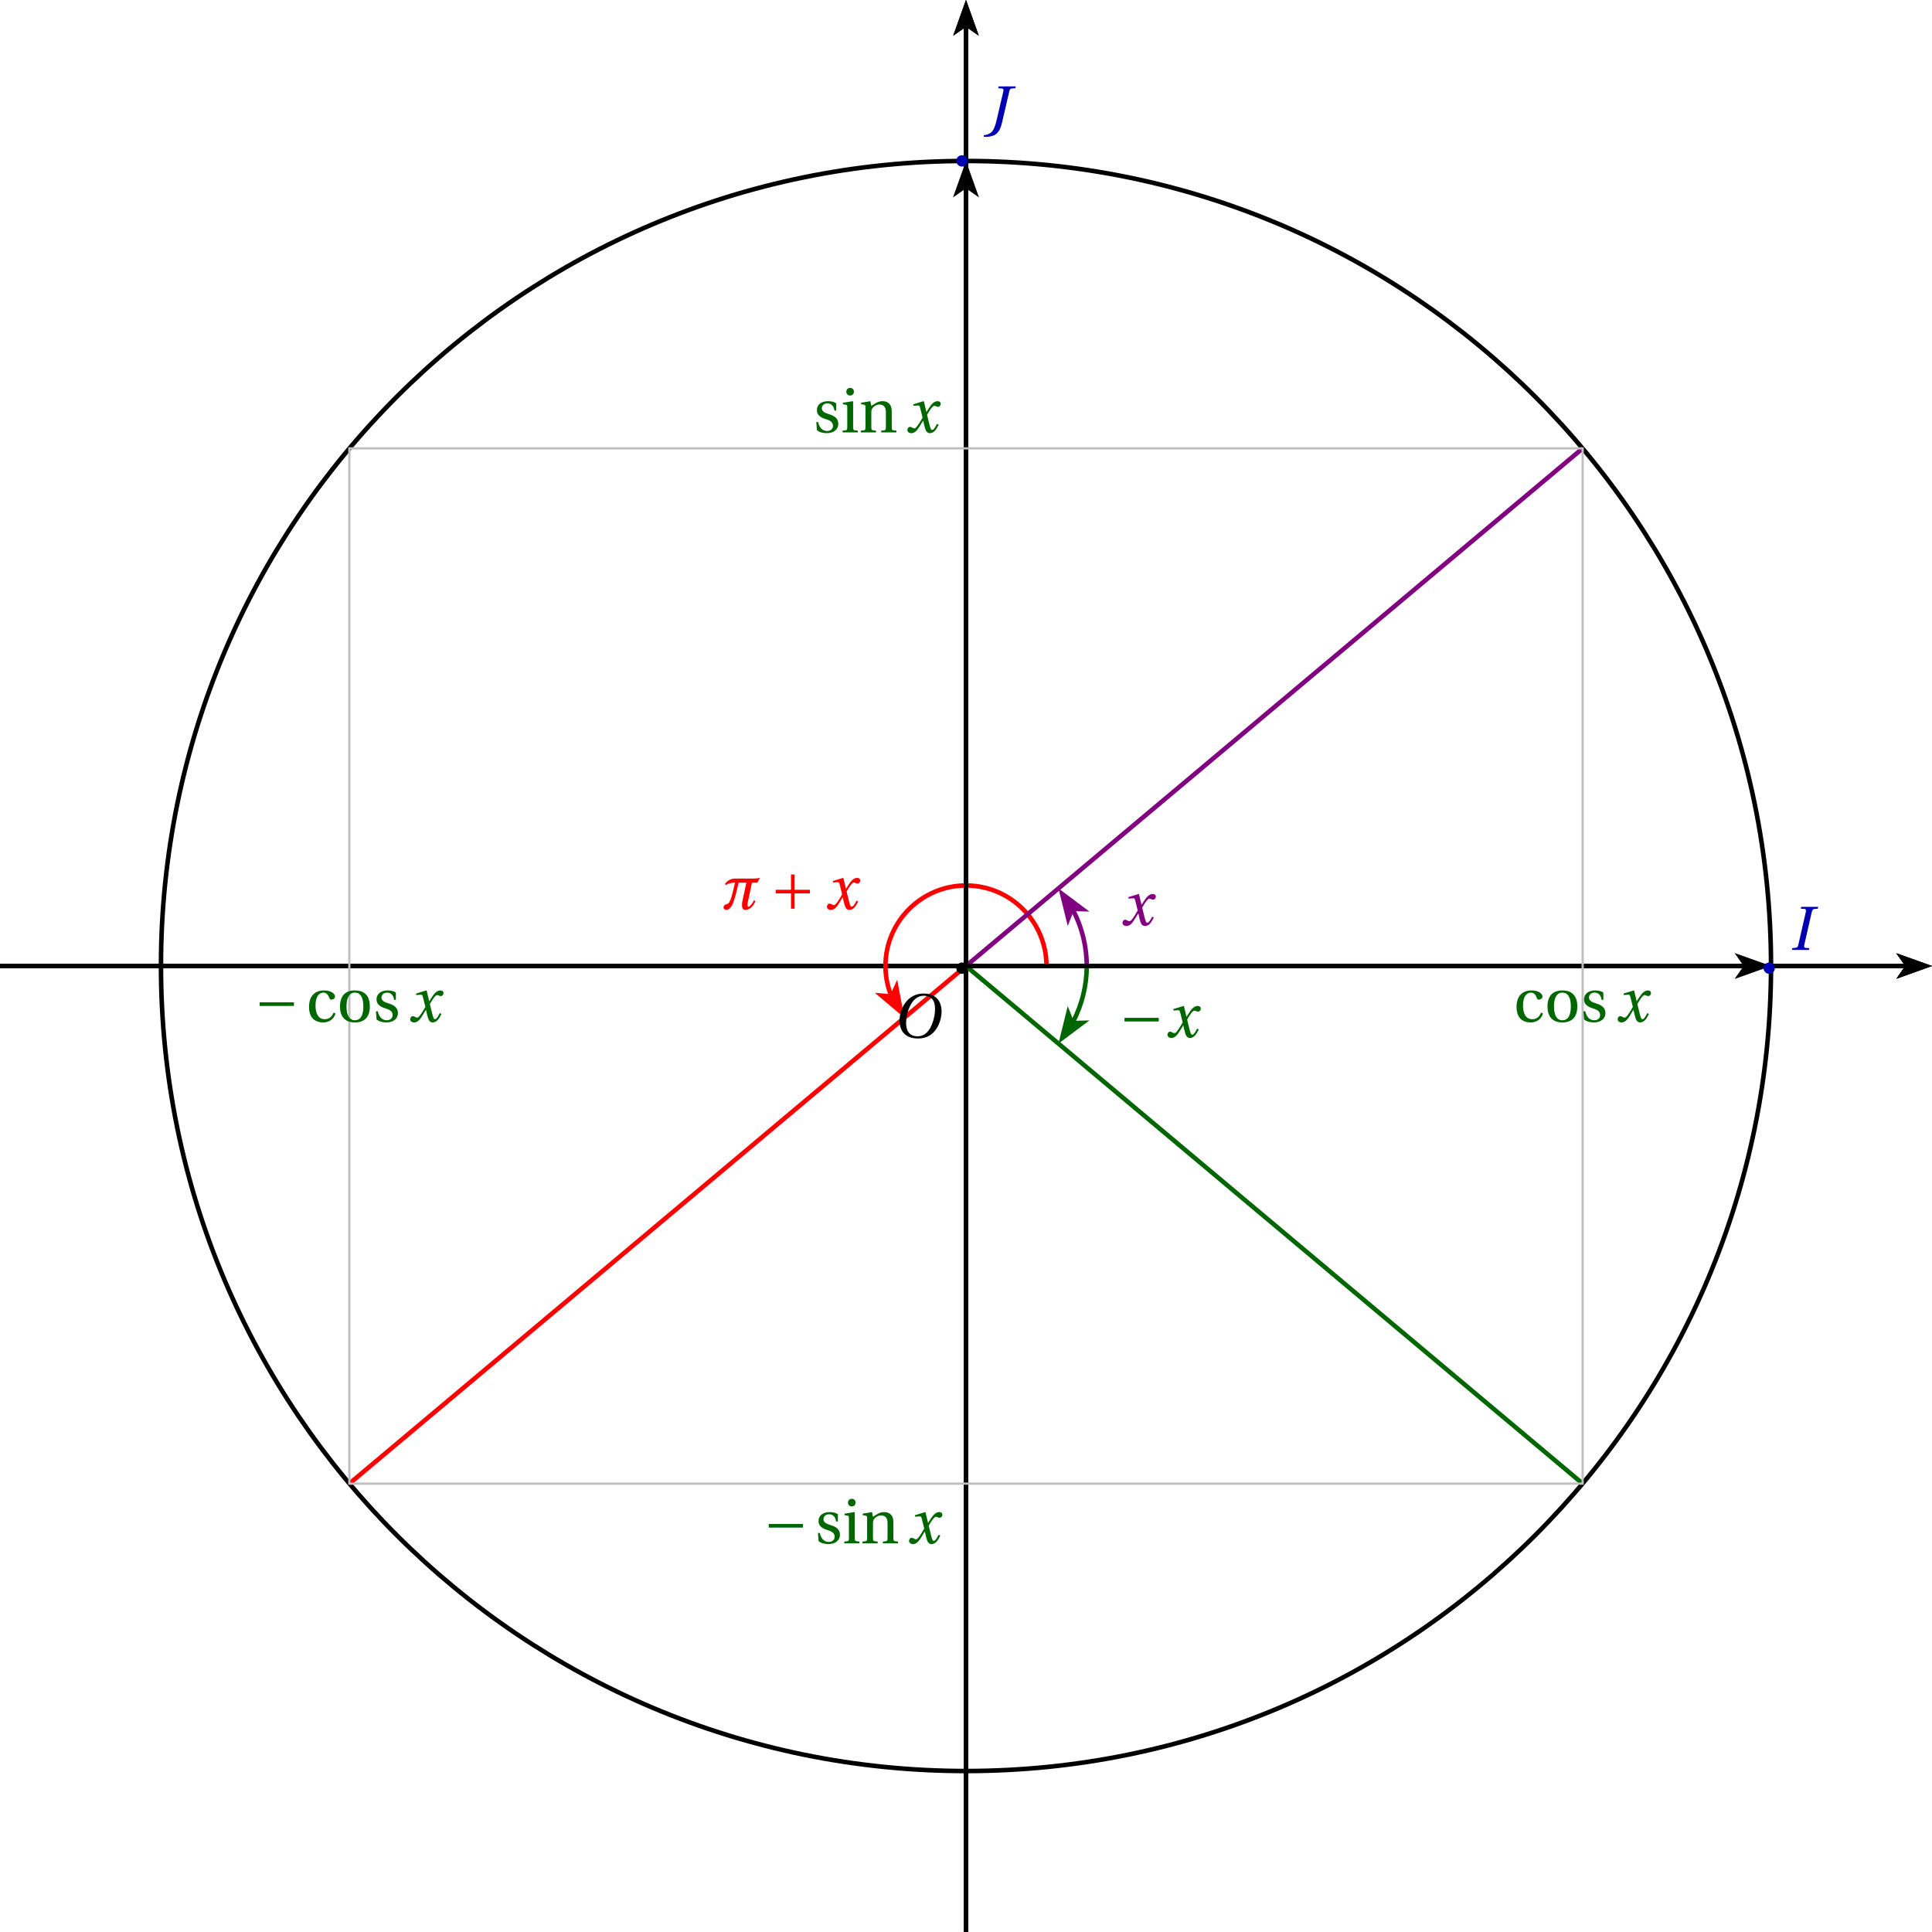 <?xml version='1.0' encoding='UTF-8'?>
<!-- This file was generated by dvisvgm 2.2 -->
<svg height='191.461pt' version='1.1' viewBox='36.172 21.555 191.461 191.461' width='191.461pt' xmlns='http://www.w3.org/2000/svg' xmlns:xlink='http://www.w3.org/1999/xlink'>
<defs>
<clipPath id='clip1'>
<path d='M36.172 213.016V21.555H227.633V213.016Z'/>
</clipPath>
<clipPath clip-path='url(#clip1)' id='clip2'>
<path d='M131.902 678.051'/>
</clipPath>
<clipPath clip-path='url(#clip1)' id='clip3'>
<path d='M131.902 678.051'/>
</clipPath>
<clipPath clip-path='url(#clip1)' id='clip4'>
<path d='M131.902 678.051'/>
</clipPath>
<path d='M3.441 0L3.506 -0.318L2.86 -0.362C2.597 -0.384 2.542 -0.57 2.619 -0.909L3.934 -6.673C4.011 -7.013 4.12 -7.188 4.394 -7.21L4.997 -7.265L5.073 -7.583H2.071L1.994 -7.265L2.641 -7.221C2.893 -7.199 2.959 -7.002 2.882 -6.673L1.567 -0.909C1.49 -0.559 1.37 -0.405 1.107 -0.384L0.504 -0.318L0.438 0H3.441Z' id='g8-73'/>
<path d='M2.148 -7.583L2.071 -7.265L2.717 -7.21C2.98 -7.188 3.046 -7.046 2.97 -6.706L1.775 -1.578C1.534 -0.548 1.238 0.142 0.899 0.46C0.526 0.8 0.077 0.953 -0.471 1.008V1.282C-0.351 1.293 -0.23 1.304 -0.11 1.304C0.394 1.304 1.151 1.183 1.589 0.877C2.104 0.515 2.487 -0.099 2.739 -1.194L4.021 -6.706C4.098 -7.046 4.208 -7.199 4.482 -7.221L5.084 -7.265L5.161 -7.583H2.148Z' id='g8-74'/>
<path d='M5.523 -7.364C6.728 -7.364 7.495 -6.651 7.495 -5.106C7.495 -4.482 7.429 -3.572 6.98 -2.411C6.531 -1.238 5.786 -0.219 4.361 -0.219C3.178 -0.219 2.4 -0.997 2.4 -2.52C2.4 -3.441 2.575 -4.46 3.079 -5.523C3.583 -6.564 4.361 -7.364 5.523 -7.364ZM5.479 -7.747C3.726 -7.747 2.641 -6.783 2.005 -5.731C1.403 -4.712 1.249 -3.682 1.249 -2.959C1.249 -1.151 2.279 0.164 4.46 0.164C6.399 0.164 7.353 -0.833 7.955 -1.918C8.547 -2.991 8.646 -4.109 8.646 -4.536C8.646 -6.783 7.287 -7.747 5.479 -7.747Z' id='g8-79'/>
<path d='M5.556 -1.512C5.293 -1.019 4.997 -0.438 4.69 -0.438C4.482 -0.438 4.394 -0.69 4.153 -1.666L3.802 -3.101C4.197 -3.802 4.756 -4.679 5.073 -4.679C5.172 -4.679 5.26 -4.657 5.38 -4.591C5.49 -4.547 5.599 -4.504 5.731 -4.504C5.972 -4.504 6.202 -4.734 6.202 -5.03C6.202 -5.369 5.95 -5.501 5.643 -5.501C5.062 -5.501 4.569 -4.975 4.186 -4.361L3.704 -3.616H3.682L3.243 -5.457L3.178 -5.501L1.37 -4.953L1.403 -4.69L2.224 -4.745C2.422 -4.756 2.498 -4.701 2.619 -4.197L3.013 -2.608L2.707 -2.082C2.235 -1.282 1.83 -0.712 1.567 -0.712C1.457 -0.712 1.348 -0.756 1.249 -0.811C1.14 -0.866 0.997 -0.975 0.811 -0.975C0.526 -0.975 0.34 -0.69 0.34 -0.427C0.34 -0.11 0.603 0.131 1.041 0.131C1.786 0.131 2.213 -0.614 2.663 -1.348L3.101 -2.071H3.123L3.32 -1.216C3.528 -0.34 3.737 0.131 4.295 0.131C5.095 0.131 5.512 -0.69 5.84 -1.359L5.556 -1.512Z' id='g8-120'/>
<path d='M6.958 -2.772V-3.408H0.931V-2.772H6.958Z' id='g1-161'/>
<path d='M0.931 -3.408V-2.772H3.627V-0.077H4.263V-2.772H6.958V-3.408H4.263V-6.103H3.627V-3.408H0.931Z' id='g1-197'/>
<path d='M5.742 -1.556C5.457 -0.997 5.019 -0.427 4.778 -0.427C4.646 -0.427 4.613 -0.559 4.613 -0.756C4.613 -0.877 4.624 -1.019 4.646 -1.162L5.391 -4.657H6.344L6.783 -5.501C6.465 -5.424 6.016 -5.38 5.501 -5.38H2.389C1.83 -5.38 1.063 -5.106 0.647 -4.438L0.822 -4.241C1.26 -4.58 1.83 -4.657 2.411 -4.657C1.94 -2.728 1.622 -1.008 1.008 -0.899C0.734 -0.855 0.384 -0.679 0.384 -0.263C0.384 -0.011 0.723 0.131 0.888 0.131C1.468 0.131 1.874 -0.592 2.071 -1.085C2.323 -1.72 2.707 -3.09 3.035 -4.657H4.405L3.693 -1.348C3.66 -1.118 3.638 -0.909 3.638 -0.734C3.638 -0.175 3.813 0.131 4.208 0.131C5.008 0.131 5.621 -0.482 6.005 -1.403L5.742 -1.556Z' id='g5-188'/>
<use id='g10-99' xlink:href='#g3-99'/>
<use id='g10-105' xlink:href='#g3-105'/>
<use id='g10-110' xlink:href='#g3-110'/>
<use id='g10-111' xlink:href='#g3-111'/>
<use id='g10-115' xlink:href='#g3-115'/>
<path d='M3.287 -0.438C1.983 -0.438 1.677 -1.797 1.677 -2.827C1.677 -4.46 2.323 -5.117 3.079 -5.117C3.583 -5.117 3.901 -4.756 4.12 -4.164C4.186 -3.989 4.252 -3.879 4.46 -3.879C4.679 -3.879 5.106 -4.021 5.106 -4.438C5.106 -4.942 4.383 -5.501 3.2 -5.501C1.205 -5.501 0.537 -4.087 0.537 -2.63C0.537 -0.8 1.435 0.131 3.079 0.131C3.846 0.131 4.876 -0.274 5.183 -1.446L4.865 -1.6C4.526 -0.833 4.087 -0.438 3.287 -0.438Z' id='g3-99'/>
<path d='M0.405 -5.227V-4.953L0.822 -4.898C1.107 -4.854 1.172 -4.799 1.172 -4.405V-0.953C1.172 -0.394 1.14 -0.373 0.351 -0.318V0H3.024V-0.318C2.246 -0.373 2.202 -0.394 2.202 -0.953V-5.435L2.126 -5.501L0.405 -5.227ZM1.677 -7.835C1.282 -7.835 1.008 -7.55 1.008 -7.155C1.008 -6.772 1.282 -6.498 1.677 -6.498C2.082 -6.498 2.334 -6.772 2.345 -7.155C2.345 -7.55 2.082 -7.835 1.677 -7.835Z' id='g3-105'/>
<path d='M5.797 -3.758C5.797 -4.865 5.194 -5.501 4.186 -5.501C3.375 -5.501 2.871 -5.106 2.192 -4.668L2.038 -5.501L0.405 -5.227V-4.953L0.822 -4.898C1.107 -4.854 1.172 -4.799 1.172 -4.405V-0.953C1.172 -0.394 1.14 -0.373 0.351 -0.318V0H3.024V-0.318C2.246 -0.373 2.202 -0.394 2.202 -0.953V-3.517C2.202 -3.791 2.224 -3.945 2.312 -4.12C2.542 -4.547 3.035 -4.909 3.616 -4.909C4.361 -4.909 4.767 -4.493 4.767 -3.539V-0.953C4.767 -0.394 4.734 -0.373 3.945 -0.318V0H6.618V-0.318C5.84 -0.373 5.797 -0.394 5.797 -0.953V-3.758Z' id='g3-110'/>
<path d='M3.156 -5.501C1.403 -5.501 0.537 -4.46 0.537 -2.685S1.403 0.131 3.156 0.131C4.931 0.131 5.786 -0.909 5.786 -2.685S4.931 -5.501 3.156 -5.501ZM1.677 -2.685C1.677 -4.197 2.159 -5.117 3.156 -5.117C4.175 -5.117 4.646 -4.197 4.646 -2.685S4.175 -0.252 3.156 -0.252C2.159 -0.252 1.677 -1.172 1.677 -2.685Z' id='g3-111'/>
<path d='M4.021 -3.846V-5.128C3.66 -5.391 3.101 -5.501 2.608 -5.501C1.425 -5.501 0.625 -4.942 0.614 -3.901C0.625 -2.991 1.359 -2.586 2.268 -2.312C2.761 -2.159 3.452 -1.907 3.452 -1.162C3.452 -0.603 3.013 -0.252 2.433 -0.252C1.545 -0.252 1.052 -0.899 0.833 -1.83H0.515L0.625 -0.394C1.019 -0.044 1.687 0.131 2.334 0.131C3.638 0.131 4.383 -0.559 4.383 -1.49C4.383 -2.455 3.791 -2.893 2.663 -3.243C2.213 -3.386 1.49 -3.616 1.49 -4.23C1.501 -4.799 1.929 -5.117 2.476 -5.117C3.254 -5.117 3.627 -4.515 3.704 -3.846H4.021Z' id='g3-115'/>
</defs>
<g id='page1'>
<path clip-path='url(#clip1)' d='M224.101 118.547L227.633 117.285L224.101 116.023L224.984 117.285'/>
<path clip-path='url(#clip1)' d='M36.168 117.285H224.985' fill='none' stroke='#000000' stroke-miterlimit='10' stroke-width='0.421'/>
<path clip-path='url(#clip1)' d='M131.903 118.406V117.285' fill='none' stroke='#000000' stroke-miterlimit='10' stroke-width='0.224'/>
<path clip-path='url(#clip1)' d='M131.903 118.406V117.285' fill='none' stroke='#000000' stroke-miterlimit='10' stroke-width='0.224'/>
<path clip-path='url(#clip1)' d='M133.164 25.086L131.902 21.555L130.641 25.086L131.902 24.203'/>
<path clip-path='url(#clip1)' d='M131.903 213.015V24.203' fill='none' stroke='#000000' stroke-miterlimit='10' stroke-width='0.421'/>
<path clip-path='url(#clip1)' d='M224.101 118.547L227.633 117.285L224.101 116.023L224.984 117.285'/>
<path clip-path='url(#clip1)' d='M36.168 117.285H224.985' fill='none' stroke='#000000' stroke-miterlimit='10' stroke-width='0.421'/>
<path clip-path='url(#clip1)' d='M133.164 25.086L131.902 21.555L130.641 25.086L131.902 24.203'/>
<path clip-path='url(#clip1)' d='M131.903 213.015V24.203' fill='none' stroke='#000000' stroke-miterlimit='10' stroke-width='0.421'/>
<path clip-path='url(#clip1)' d='M130.781 117.285H131.903' fill='none' stroke='#000000' stroke-miterlimit='10' stroke-width='0.224'/>
<path clip-path='url(#clip1)' d='M130.781 117.285H131.903' fill='none' stroke='#000000' stroke-miterlimit='10' stroke-width='0.224'/>
<path clip-path='url(#clip1)' d='M133.164 25.086L131.902 21.555L130.641 25.086L131.902 24.203'/>
<path clip-path='url(#clip1)' d='M131.903 213.015V24.203' fill='none' stroke='#000000' stroke-miterlimit='10' stroke-width='0.421'/>
<path clip-path='url(#clip1)' d='M224.101 118.547L227.633 117.285L224.101 116.023L224.984 117.285'/>
<path clip-path='url(#clip1)' d='M36.168 117.285H224.985' fill='none' stroke='#000000' stroke-miterlimit='10' stroke-width='0.421'/>
<path clip-path='url(#clip1)' d='M211.68 117.285V117.285C211.68 73.227 175.961 37.508 131.902 37.508C87.844 37.508 52.125 73.227 52.125 117.285C52.125 161.344 87.844 197.063 131.902 197.063C175.961 197.063 211.68 161.344 211.68 117.285Z' fill='none' stroke='#000000' stroke-miterlimit='10' stroke-width='0.449'/>
<path clip-path='url(#clip2)' d='M130.613 113.676L131.902 117.285L133.191 113.676L131.902 114.578' fill='#800080'/>
<path clip-path='url(#clip1)' d='M144.137 111.894L141.067 109.594L141.985 113.316L142.563 111.851' fill='#800080'/>
<path clip-path='url(#clip1)' d='M143.867 117.285V117.285C143.867 115.379 143.41 113.496 142.539 111.801' fill='none' stroke='#800080' stroke-miterlimit='10' stroke-width='0.449'/>
<path clip-path='url(#clip3)' d='M130.613 113.676L131.902 117.285L133.191 113.676L131.902 114.578' fill='#006600'/>
<path clip-path='url(#clip1)' d='M141.985 121.254L141.067 124.976L144.137 122.676L142.563 122.719' fill='#006600'/>
<path clip-path='url(#clip1)' d='M142.539 122.769V122.769C143.41 121.074 143.867 119.191 143.867 117.285' fill='none' stroke='#006600' stroke-miterlimit='10' stroke-width='0.449'/>
<path clip-path='url(#clip4)' d='M130.613 113.676L131.902 117.285L133.191 113.676L131.902 114.578' fill='#ff0000'/>
<path clip-path='url(#clip1)' d='M122.86 119.941L125.789 122.414L125.086 118.644L124.426 120.074' fill='#ff0000'/>
<path clip-path='url(#clip1)' d='M139.879 117.285V117.285C139.879 112.883 136.305 109.308 131.903 109.308C127.5 109.308 123.922 112.883 123.922 117.285C123.922 118.254 124.102 119.219 124.446 120.125' fill='none' stroke='#ff0000' stroke-miterlimit='10' stroke-width='0.449'/>
<path clip-path='url(#clip1)' d='M131.902 117.285L193.012 65.988' fill='none' stroke='#800080' stroke-miterlimit='10' stroke-width='0.449'/>
<path clip-path='url(#clip1)' d='M131.902 117.285L193.012 168.582' fill='none' stroke='#006600' stroke-miterlimit='10' stroke-width='0.449'/>
<path clip-path='url(#clip1)' d='M131.902 117.285L70.793 168.582' fill='none' stroke='#ff0000' stroke-miterlimit='10' stroke-width='0.449'/>
<path clip-path='url(#clip1)' d='M208.066 118.574L211.68 117.285L208.066 115.996L208.969 117.285'/>
<path clip-path='url(#clip1)' d='M131.903 117.285H208.969' fill='none' stroke='#000000' stroke-miterlimit='10' stroke-width='0.449'/>
<path clip-path='url(#clip1)' d='M133.191 41.121L131.902 37.508L130.613 41.121L131.902 40.219'/>
<path clip-path='url(#clip1)' d='M131.903 117.285V40.219' fill='none' stroke='#000000' stroke-miterlimit='10' stroke-width='0.449'/>
<path clip-path='url(#clip1)' d='M132.061 117.5C132.061 117.19 131.81 116.939 131.5 116.939S130.939 117.19 130.939 117.5C130.939 117.81 131.19 118.061 131.5 118.061S132.061 117.81 132.061 117.5Z' fill-rule='evenodd'/>
<g transform='matrix(0.563 0 0 0.563 6.196 100.296)'>
<use x='210.336' xlink:href='#g8-79' y='42.772'/>
</g>
<path clip-path='url(#clip1)' d='M212.061 117.5C212.061 117.19 211.809 116.939 211.5 116.939C211.19 116.939 210.939 117.19 210.939 117.5C210.939 117.81 211.19 118.061 211.5 118.061C211.809 118.061 212.061 117.81 212.061 117.5Z' fill='#0000b3' fill-rule='evenodd'/>
<g fill='#0000b3' transform='matrix(0.563 0 0 0.563 94.748 91.52)'>
<use x='210.934' xlink:href='#g8-73' y='42.939'/>
</g>
<path clip-path='url(#clip1)' d='M132.061 37.5C132.061 37.19 131.81 36.939 131.5 36.939S130.939 37.19 130.939 37.5C130.939 37.81 131.19 38.061 131.5 38.061S132.061 37.81 132.061 37.5Z' fill='#0000b3' fill-rule='evenodd'/>
<g fill='#0000b3' transform='matrix(0.563 0 0 0.563 14.971 10.946)'>
<use x='211.293' xlink:href='#g8-74' y='41.636'/>
</g>
<g fill='#800080' transform='matrix(0.563 0 0 0.563 28.533 89.127)'>
<use x='210.815' xlink:href='#g8-120' y='42.843'/>
</g>
<g fill='#006600' transform='matrix(0.563 0 0 0.563 28.533 97.105)'>
<use x='210.575' xlink:href='#g1-161' y='48.379'/>
<use x='218.729' xlink:href='#g8-120' y='48.379'/>
</g>
<g fill='#ff0000' transform='matrix(0.563 0 0 0.563 3.004 87.531)'>
<use x='185.883' xlink:href='#g5-188' y='42.843'/>
<use x='194.517' xlink:href='#g1-197' y='42.843'/>
<use x='204.132' xlink:href='#g8-120' y='42.843'/>
</g>
<path clip-path='url(#clip1)' d='M70.793 117.285V168.582H193.012V65.988H70.793Z' fill='none' stroke='#bfbfbf' stroke-miterlimit='10' stroke-width='0.224'/>
<g fill='#006600' transform='matrix(0.563 0 0 0.563 74.485 97.105)'>
<use x='198.353' xlink:href='#g10-99' y='45.647'/>
<use x='203.804' xlink:href='#g10-111' y='45.647'/>
<use x='210.152' xlink:href='#g10-115' y='45.647'/>
<use x='216.354' xlink:href='#g8-120' y='45.647'/>
</g>
<g fill='#006600' transform='matrix(0.563 0 0 0.563 -47.734 97.105)'>
<use x='193.811' xlink:href='#g1-161' y='45.647'/>
<use x='202.894' xlink:href='#g10-99' y='45.647'/>
<use x='208.346' xlink:href='#g10-111' y='45.647'/>
<use x='214.694' xlink:href='#g10-115' y='45.647'/>
<use x='220.896' xlink:href='#g8-120' y='45.647'/>
</g>
<g fill='#006600' transform='matrix(0.563 0 0 0.563 4.6 38.07)'>
<use x='199.249' xlink:href='#g10-115' y='46.783'/>
<use x='204.043' xlink:href='#g10-105' y='46.783'/>
<use x='207.247' xlink:href='#g10-110' y='46.783'/>
<use x='215.458' xlink:href='#g8-120' y='46.783'/>
</g>
<g fill='#006600' transform='matrix(0.563 0 0 0.563 2.207 148.162)'>
<use x='194.708' xlink:href='#g1-161' y='46.783'/>
<use x='203.791' xlink:href='#g10-115' y='46.783'/>
<use x='208.585' xlink:href='#g10-105' y='46.783'/>
<use x='211.789' xlink:href='#g10-110' y='46.783'/>
<use x='219.999' xlink:href='#g8-120' y='46.783'/>
</g>
</g>
</svg>
